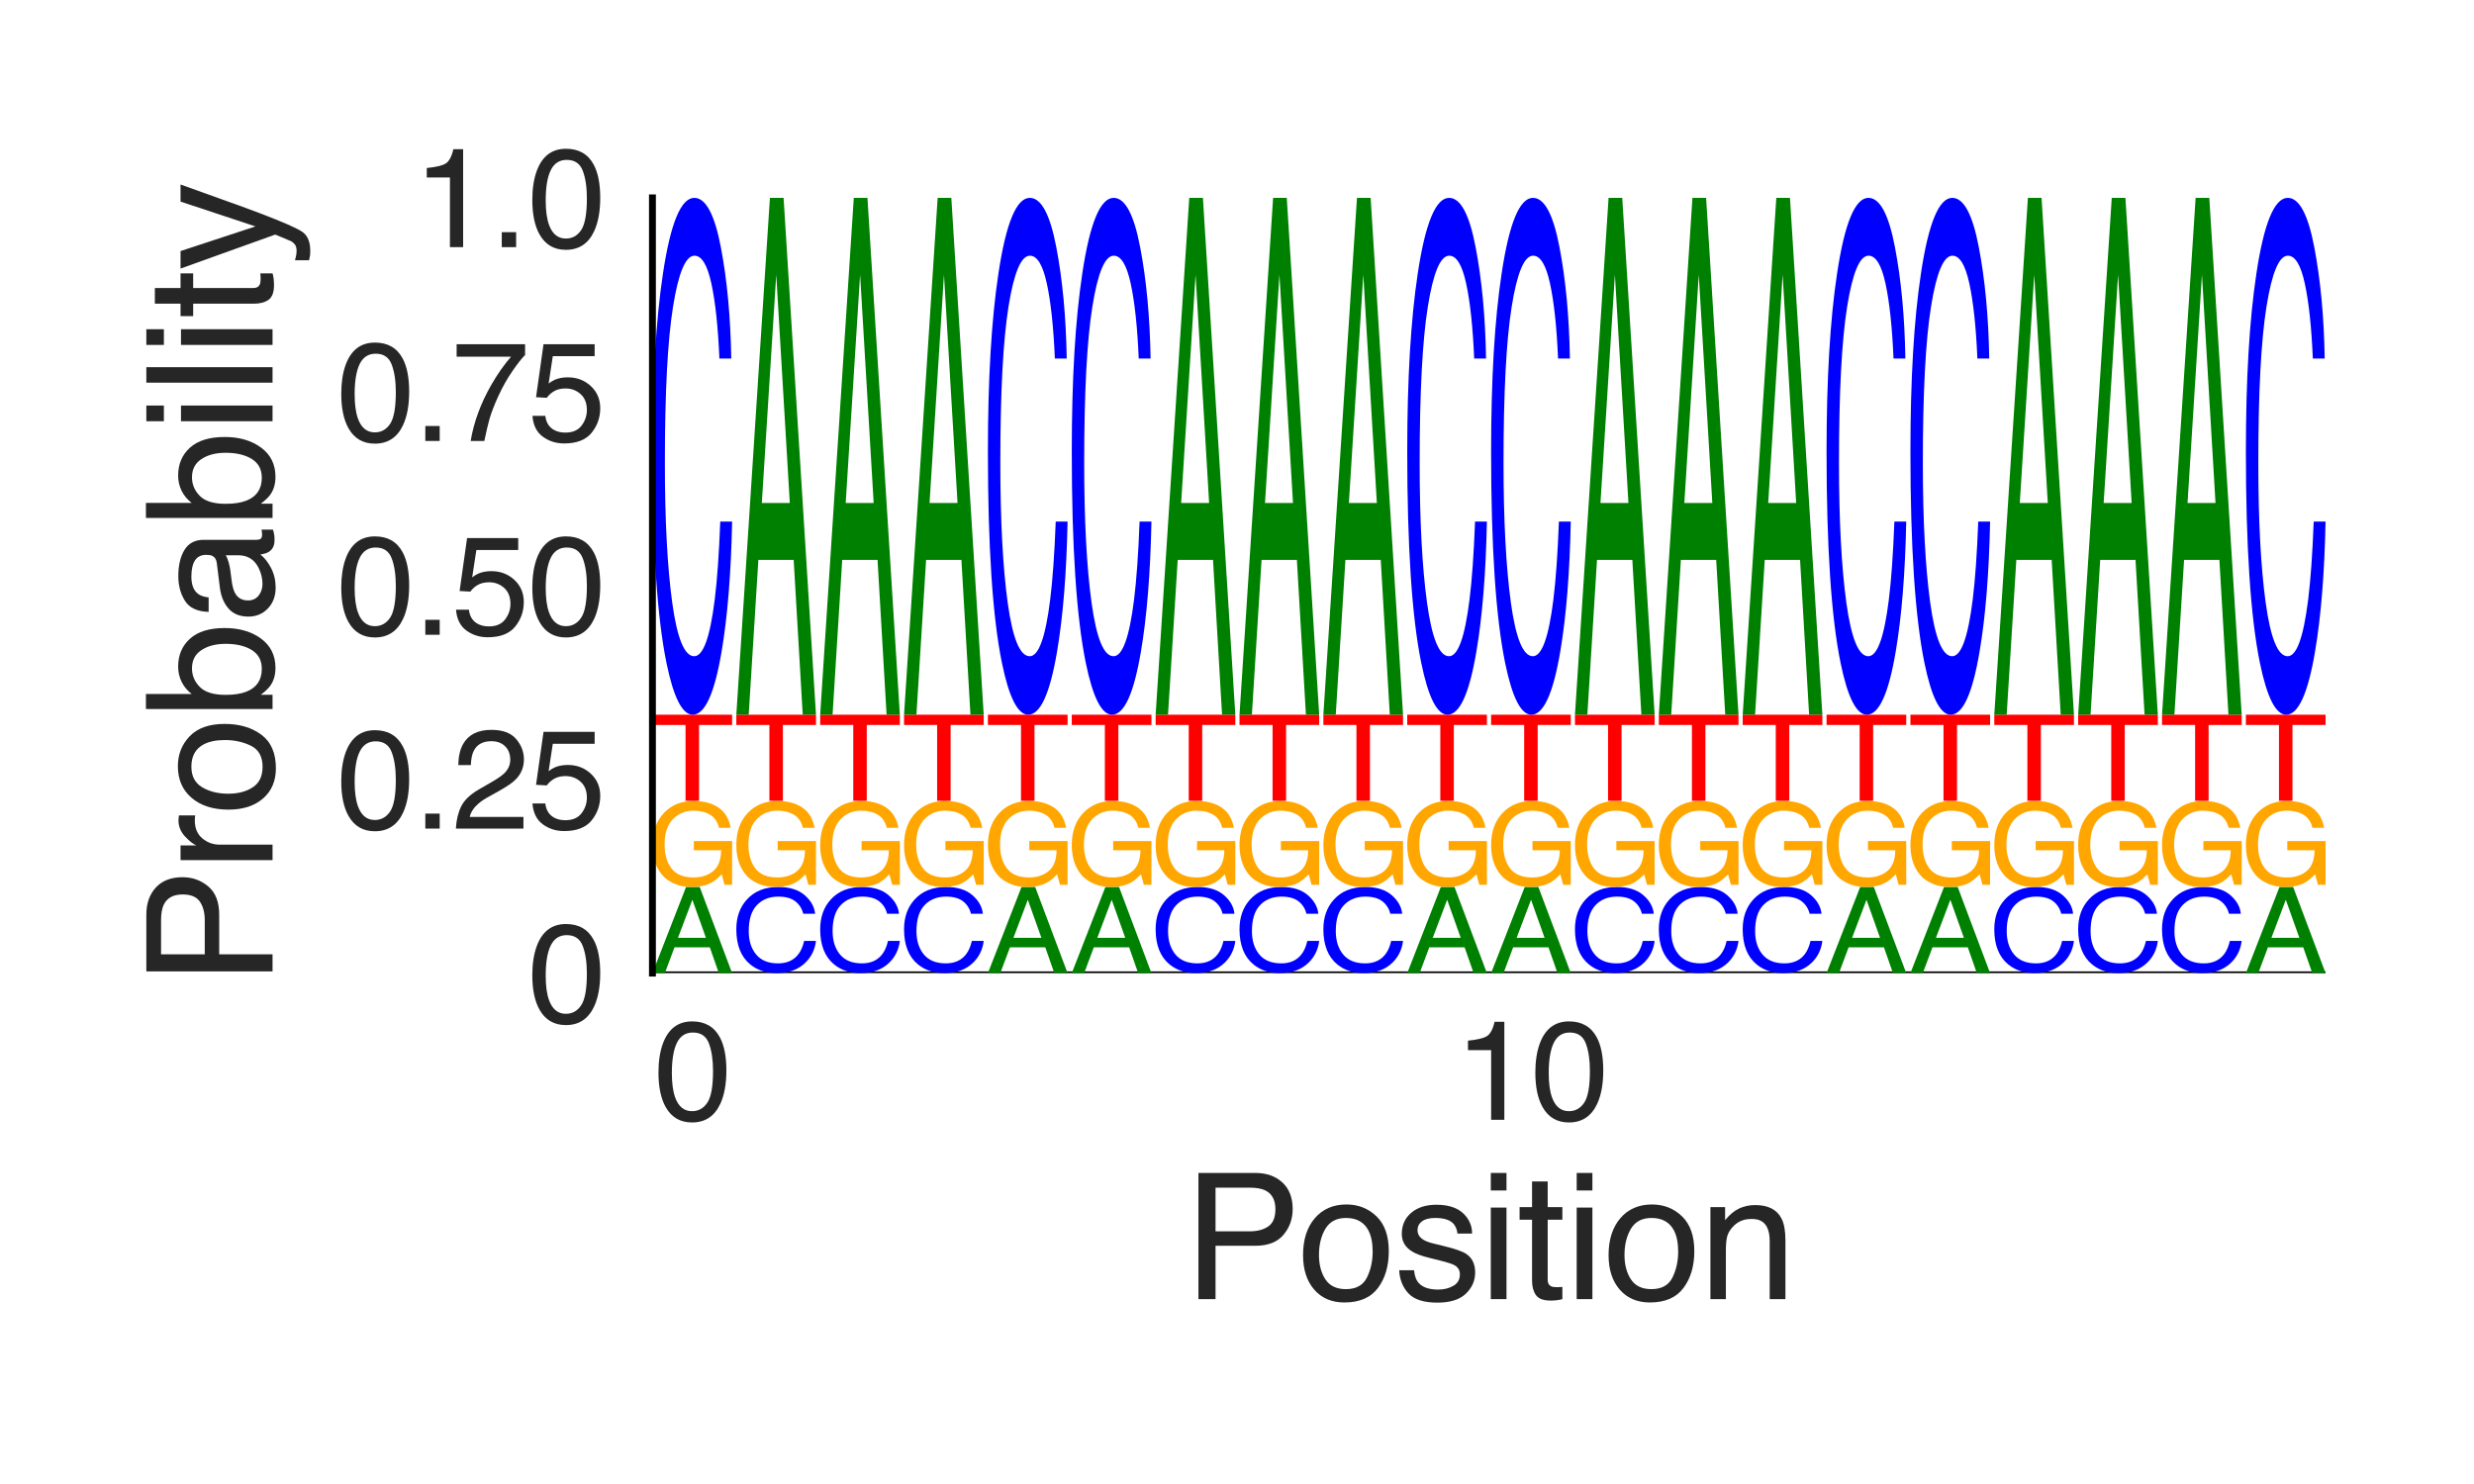 <?xml version="1.0" encoding="utf-8" standalone="no"?>
<!DOCTYPE svg PUBLIC "-//W3C//DTD SVG 1.1//EN"
  "http://www.w3.org/Graphics/SVG/1.1/DTD/svg11.dtd">
<svg height="216pt" version="1.1" viewBox="0 0 360 216" width="360pt" xmlns="http://www.w3.org/2000/svg" xmlns:xlink="http://www.w3.org/1999/xlink">
 <defs>
  <style type="text/css">*{stroke-linecap:butt;stroke-linejoin:round;}</style>
 </defs>
 <g id="figure_1">
  <g id="patch_1">
   <path d="M 0 216 
L 360 216 
L 360 0 
L 0 0 
z
" style="fill:#ffffff;"/>
  </g>
  <g id="axes_1">
   <g id="patch_2">
    <path d="M 94.94 141.64 
L 338.4 141.64 
L 338.4 28.8 
L 94.94 28.8 
z
" style="fill:#ffffff;"/>
   </g>
   <g id="line2d_1">
    <path clip-path="url(#pb20bad6257)" d="M 94.94 141.64 
L 338.4 141.64 
" style="fill:none;stroke:#000000;stroke-linecap:round;stroke-width:0.5;"/>
   </g>
   <g id="patch_3">
    <path clip-path="url(#pb20bad6257)" d="M 102.722 136.503 
L 100.749 130.965 
L 98.653 136.503 
L 102.722 136.503 
z
M 99.83 129.102 
L 101.819 129.102 
L 106.533 141.64 
L 104.603 141.64 
L 103.288 137.885 
L 98.149 137.885 
L 96.743 141.64 
L 94.94 141.64 
L 99.83 129.102 
z
M 100.741 129.102 
L 100.741 129.102 
z
" style="fill:#008000;"/>
   </g>
   <g id="patch_4">
    <path clip-path="url(#pb20bad6257)" d="M 100.919 116.583 
Q 102.708 116.583 104.012 117.23 
Q 105.903 118.161 106.326 120.493 
L 104.626 120.493 
Q 104.314 119.19 103.338 118.594 
Q 102.362 117.998 100.875 117.998 
Q 99.114 117.998 97.909 119.239 
Q 96.704 120.478 96.704 122.932 
Q 96.704 125.052 97.696 126.384 
Q 98.691 127.716 100.936 127.716 
Q 102.655 127.716 103.783 126.783 
Q 104.911 125.847 104.936 123.756 
L 100.963 123.756 
L 100.963 122.421 
L 106.533 122.421 
L 106.533 128.786 
L 105.428 128.786 
L 105.013 127.254 
Q 104.142 128.154 103.468 128.504 
Q 102.334 129.102 100.59 129.102 
Q 98.337 129.102 96.712 127.734 
Q 94.94 126.016 94.94 123.02 
Q 94.94 120.032 96.668 118.267 
Q 98.31 116.583 100.919 116.583 
z
M 100.634 116.564 
L 100.634 116.564 
z
" style="fill:#ffa600;"/>
   </g>
   <g id="patch_5">
    <path clip-path="url(#pb20bad6257)" d="M 106.533 104.027 
L 106.533 105.52 
L 101.719 105.52 
L 101.719 116.564 
L 99.755 116.564 
L 99.755 105.52 
L 94.94 105.52 
L 94.94 104.027 
L 106.533 104.027 
z
" style="fill:#ff0000;"/>
   </g>
   <g id="patch_6">
    <path clip-path="url(#pb20bad6257)" d="M 101.036 28.8 
Q 103.518 28.8 104.888 35.957 
Q 106.257 43.099 106.408 52.185 
L 104.683 52.185 
Q 104.389 45.292 103.513 41.263 
Q 102.636 37.217 101.053 37.217 
Q 99.122 37.217 97.935 44.639 
Q 96.748 52.045 96.748 67.355 
Q 96.748 79.911 97.818 87.721 
Q 98.892 95.516 101.019 95.516 
Q 102.974 95.516 103.999 87.301 
Q 104.54 82.976 104.808 75.912 
L 106.533 75.912 
Q 106.303 87.192 105.004 94.831 
Q 103.447 104.027 100.805 104.027 
Q 98.527 104.027 96.979 96.481 
Q 94.94 86.523 94.94 65.705 
Q 94.94 49.913 96.472 39.8 
Q 98.126 28.8 101.036 28.8 
z
M 100.68 28.8 
L 100.68 28.8 
z
" style="fill:#0000ff;"/>
   </g>
   <g id="patch_7">
    <path clip-path="url(#pb20bad6257)" d="M 113.239 129.102 
Q 115.722 129.102 117.091 130.295 
Q 118.461 131.485 118.612 133 
L 116.886 133 
Q 116.593 131.851 115.716 131.179 
Q 114.839 130.505 113.256 130.505 
Q 111.326 130.505 110.139 131.742 
Q 108.951 132.976 108.951 135.528 
Q 108.951 137.621 110.022 138.922 
Q 111.095 140.222 113.222 140.222 
Q 115.178 140.222 116.203 138.852 
Q 116.744 138.131 117.012 136.954 
L 118.737 136.954 
Q 118.506 138.834 117.208 140.107 
Q 115.651 141.64 113.009 141.64 
Q 110.731 141.64 109.182 140.382 
Q 107.144 138.723 107.144 135.253 
Q 107.144 132.621 108.675 130.936 
Q 110.329 129.102 113.239 129.102 
z
M 112.883 129.102 
L 112.883 129.102 
z
" style="fill:#0000ff;"/>
   </g>
   <g id="patch_8">
    <path clip-path="url(#pb20bad6257)" d="M 113.123 116.583 
Q 114.911 116.583 116.216 117.23 
Q 118.107 118.161 118.53 120.493 
L 116.829 120.493 
Q 116.517 119.19 115.541 118.594 
Q 114.566 117.998 113.078 117.998 
Q 111.318 117.998 110.112 119.239 
Q 108.907 120.478 108.907 122.932 
Q 108.907 125.052 109.899 126.384 
Q 110.895 127.716 113.139 127.716 
Q 114.859 127.716 115.986 126.783 
Q 117.114 125.847 117.139 123.756 
L 113.167 123.756 
L 113.167 122.421 
L 118.737 122.421 
L 118.737 128.786 
L 117.631 128.786 
L 117.216 127.254 
Q 116.346 128.154 115.671 128.504 
Q 114.538 129.102 112.794 129.102 
Q 110.541 129.102 108.915 127.734 
Q 107.144 126.016 107.144 123.02 
Q 107.144 120.032 108.871 118.267 
Q 110.513 116.583 113.123 116.583 
z
M 112.838 116.564 
L 112.838 116.564 
z
" style="fill:#ffa600;"/>
   </g>
   <g id="patch_9">
    <path clip-path="url(#pb20bad6257)" d="M 118.737 104.027 
L 118.737 105.52 
L 113.922 105.52 
L 113.922 116.564 
L 111.958 116.564 
L 111.958 105.52 
L 107.144 105.52 
L 107.144 104.027 
L 118.737 104.027 
z
" style="fill:#ff0000;"/>
   </g>
   <g id="patch_10">
    <path clip-path="url(#pb20bad6257)" d="M 114.925 73.205 
L 112.953 39.975 
L 110.856 73.205 
L 114.925 73.205 
z
M 112.033 28.8 
L 114.023 28.8 
L 118.737 104.027 
L 116.807 104.027 
L 115.491 81.496 
L 110.352 81.496 
L 108.946 104.027 
L 107.144 104.027 
L 112.033 28.8 
z
M 112.944 28.8 
L 112.944 28.8 
z
" style="fill:#008000;"/>
   </g>
   <g id="patch_11">
    <path clip-path="url(#pb20bad6257)" d="M 125.443 129.102 
Q 127.925 129.102 129.295 130.295 
Q 130.664 131.485 130.815 133 
L 129.09 133 
Q 128.796 131.851 127.92 131.179 
Q 127.043 130.505 125.46 130.505 
Q 123.529 130.505 122.342 131.742 
Q 121.155 132.976 121.155 135.528 
Q 121.155 137.621 122.225 138.922 
Q 123.299 140.222 125.426 140.222 
Q 127.381 140.222 128.406 138.852 
Q 128.947 138.131 129.215 136.954 
L 130.94 136.954 
Q 130.71 138.834 129.411 140.107 
Q 127.854 141.64 125.212 141.64 
Q 122.934 141.64 121.386 140.382 
Q 119.347 138.723 119.347 135.253 
Q 119.347 132.621 120.879 130.936 
Q 122.533 129.102 125.443 129.102 
z
M 125.087 129.102 
L 125.087 129.102 
z
" style="fill:#0000ff;"/>
   </g>
   <g id="patch_12">
    <path clip-path="url(#pb20bad6257)" d="M 125.326 116.583 
Q 127.115 116.583 128.419 117.23 
Q 130.31 118.161 130.733 120.493 
L 129.033 120.493 
Q 128.721 119.19 127.745 118.594 
Q 126.769 117.998 125.282 117.998 
Q 123.521 117.998 122.316 119.239 
Q 121.111 120.478 121.111 122.932 
Q 121.111 125.052 122.103 126.384 
Q 123.098 127.716 125.343 127.716 
Q 127.062 127.716 128.19 126.783 
Q 129.318 125.847 129.343 123.756 
L 125.37 123.756 
L 125.37 122.421 
L 130.94 122.421 
L 130.94 128.786 
L 129.835 128.786 
L 129.42 127.254 
Q 128.549 128.154 127.875 128.504 
Q 126.741 129.102 124.997 129.102 
Q 122.744 129.102 121.119 127.734 
Q 119.347 126.016 119.347 123.02 
Q 119.347 120.032 121.075 118.267 
Q 122.717 116.583 125.326 116.583 
z
M 125.041 116.564 
L 125.041 116.564 
z
" style="fill:#ffa600;"/>
   </g>
   <g id="patch_13">
    <path clip-path="url(#pb20bad6257)" d="M 130.94 104.027 
L 130.94 105.52 
L 126.126 105.52 
L 126.126 116.564 
L 124.162 116.564 
L 124.162 105.52 
L 119.347 105.52 
L 119.347 104.027 
L 130.94 104.027 
z
" style="fill:#ff0000;"/>
   </g>
   <g id="patch_14">
    <path clip-path="url(#pb20bad6257)" d="M 127.129 73.205 
L 125.156 39.975 
L 123.06 73.205 
L 127.129 73.205 
z
M 124.237 28.8 
L 126.226 28.8 
L 130.94 104.027 
L 129.01 104.027 
L 127.695 81.496 
L 122.556 81.496 
L 121.15 104.027 
L 119.347 104.027 
L 124.237 28.8 
z
M 125.148 28.8 
L 125.148 28.8 
z
" style="fill:#008000;"/>
   </g>
   <g id="patch_15">
    <path clip-path="url(#pb20bad6257)" d="M 137.646 129.102 
Q 140.129 129.102 141.498 130.295 
Q 142.868 131.485 143.019 133 
L 141.293 133 
Q 141 131.851 140.123 131.179 
Q 139.246 130.505 137.663 130.505 
Q 135.733 130.505 134.546 131.742 
Q 133.358 132.976 133.358 135.528 
Q 133.358 137.621 134.429 138.922 
Q 135.502 140.222 137.629 140.222 
Q 139.585 140.222 140.61 138.852 
Q 141.151 138.131 141.419 136.954 
L 143.144 136.954 
Q 142.913 138.834 141.615 140.107 
Q 140.058 141.64 137.416 141.64 
Q 135.138 141.64 133.589 140.382 
Q 131.551 138.723 131.551 135.253 
Q 131.551 132.621 133.082 130.936 
Q 134.736 129.102 137.646 129.102 
z
M 137.29 129.102 
L 137.29 129.102 
z
" style="fill:#0000ff;"/>
   </g>
   <g id="patch_16">
    <path clip-path="url(#pb20bad6257)" d="M 137.53 116.583 
Q 139.318 116.583 140.623 117.23 
Q 142.514 118.161 142.937 120.493 
L 141.237 120.493 
Q 140.924 119.19 139.948 118.594 
Q 138.973 117.998 137.485 117.998 
Q 135.725 117.998 134.519 119.239 
Q 133.314 120.478 133.314 122.932 
Q 133.314 125.052 134.306 126.384 
Q 135.302 127.716 137.546 127.716 
Q 139.266 127.716 140.393 126.783 
Q 141.521 125.847 141.546 123.756 
L 137.574 123.756 
L 137.574 122.421 
L 143.144 122.421 
L 143.144 128.786 
L 142.038 128.786 
L 141.624 127.254 
Q 140.753 128.154 140.078 128.504 
Q 138.945 129.102 137.201 129.102 
Q 134.948 129.102 133.322 127.734 
Q 131.551 126.016 131.551 123.02 
Q 131.551 120.032 133.278 118.267 
Q 134.92 116.583 137.53 116.583 
z
M 137.245 116.564 
L 137.245 116.564 
z
" style="fill:#ffa600;"/>
   </g>
   <g id="patch_17">
    <path clip-path="url(#pb20bad6257)" d="M 143.144 104.027 
L 143.144 105.52 
L 138.329 105.52 
L 138.329 116.564 
L 136.365 116.564 
L 136.365 105.52 
L 131.551 105.52 
L 131.551 104.027 
L 143.144 104.027 
z
" style="fill:#ff0000;"/>
   </g>
   <g id="patch_18">
    <path clip-path="url(#pb20bad6257)" d="M 139.332 73.205 
L 137.36 39.975 
L 135.263 73.205 
L 139.332 73.205 
z
M 136.44 28.8 
L 138.43 28.8 
L 143.144 104.027 
L 141.214 104.027 
L 139.898 81.496 
L 134.759 81.496 
L 133.353 104.027 
L 131.551 104.027 
L 136.44 28.8 
z
M 137.351 28.8 
L 137.351 28.8 
z
" style="fill:#008000;"/>
   </g>
   <g id="patch_19">
    <path clip-path="url(#pb20bad6257)" d="M 151.536 136.503 
L 149.563 130.965 
L 147.467 136.503 
L 151.536 136.503 
z
M 148.644 129.102 
L 150.633 129.102 
L 155.347 141.64 
L 153.418 141.64 
L 152.102 137.885 
L 146.963 137.885 
L 145.557 141.64 
L 143.754 141.64 
L 148.644 129.102 
z
M 149.555 129.102 
L 149.555 129.102 
z
" style="fill:#008000;"/>
   </g>
   <g id="patch_20">
    <path clip-path="url(#pb20bad6257)" d="M 149.733 116.583 
Q 151.522 116.583 152.826 117.23 
Q 154.717 118.161 155.14 120.493 
L 153.44 120.493 
Q 153.128 119.19 152.152 118.594 
Q 151.176 117.998 149.689 117.998 
Q 147.928 117.998 146.723 119.239 
Q 145.518 120.478 145.518 122.932 
Q 145.518 125.052 146.51 126.384 
Q 147.505 127.716 149.75 127.716 
Q 151.469 127.716 152.597 126.783 
Q 153.725 125.847 153.75 123.756 
L 149.777 123.756 
L 149.777 122.421 
L 155.347 122.421 
L 155.347 128.786 
L 154.242 128.786 
L 153.827 127.254 
Q 152.956 128.154 152.282 128.504 
Q 151.148 129.102 149.404 129.102 
Q 147.151 129.102 145.526 127.734 
Q 143.754 126.016 143.754 123.02 
Q 143.754 120.032 145.482 118.267 
Q 147.124 116.583 149.733 116.583 
z
M 149.448 116.564 
L 149.448 116.564 
z
" style="fill:#ffa600;"/>
   </g>
   <g id="patch_21">
    <path clip-path="url(#pb20bad6257)" d="M 155.347 104.027 
L 155.347 105.52 
L 150.533 105.52 
L 150.533 116.564 
L 148.569 116.564 
L 148.569 105.52 
L 143.754 105.52 
L 143.754 104.027 
L 155.347 104.027 
z
" style="fill:#ff0000;"/>
   </g>
   <g id="patch_22">
    <path clip-path="url(#pb20bad6257)" d="M 149.85 28.8 
Q 152.332 28.8 153.702 35.957 
Q 155.071 43.099 155.222 52.185 
L 153.497 52.185 
Q 153.204 45.292 152.327 41.263 
Q 151.45 37.217 149.867 37.217 
Q 147.936 37.217 146.749 44.639 
Q 145.562 52.045 145.562 67.355 
Q 145.562 79.911 146.632 87.721 
Q 147.706 95.516 149.833 95.516 
Q 151.789 95.516 152.813 87.301 
Q 153.354 82.976 153.622 75.912 
L 155.347 75.912 
Q 155.117 87.192 153.818 94.831 
Q 152.261 104.027 149.619 104.027 
Q 147.341 104.027 145.793 96.481 
Q 143.754 86.523 143.754 65.705 
Q 143.754 49.913 145.286 39.8 
Q 146.94 28.8 149.85 28.8 
z
M 149.494 28.8 
L 149.494 28.8 
z
" style="fill:#0000ff;"/>
   </g>
   <g id="patch_23">
    <path clip-path="url(#pb20bad6257)" d="M 163.739 136.503 
L 161.767 130.965 
L 159.67 136.503 
L 163.739 136.503 
z
M 160.847 129.102 
L 162.837 129.102 
L 167.551 141.64 
L 165.621 141.64 
L 164.305 137.885 
L 159.166 137.885 
L 157.76 141.64 
L 155.958 141.64 
L 160.847 129.102 
z
M 161.758 129.102 
L 161.758 129.102 
z
" style="fill:#008000;"/>
   </g>
   <g id="patch_24">
    <path clip-path="url(#pb20bad6257)" d="M 161.937 116.583 
Q 163.725 116.583 165.03 117.23 
Q 166.921 118.161 167.344 120.493 
L 165.644 120.493 
Q 165.331 119.19 164.355 118.594 
Q 163.38 117.998 161.892 117.998 
Q 160.132 117.998 158.926 119.239 
Q 157.721 120.478 157.721 122.932 
Q 157.721 125.052 158.714 126.384 
Q 159.709 127.716 161.953 127.716 
Q 163.673 127.716 164.8 126.783 
Q 165.928 125.847 165.953 123.756 
L 161.981 123.756 
L 161.981 122.421 
L 167.551 122.421 
L 167.551 128.786 
L 166.445 128.786 
L 166.031 127.254 
Q 165.16 128.154 164.485 128.504 
Q 163.352 129.102 161.608 129.102 
Q 159.355 129.102 157.729 127.734 
Q 155.958 126.016 155.958 123.02 
Q 155.958 120.032 157.685 118.267 
Q 159.327 116.583 161.937 116.583 
z
M 161.652 116.564 
L 161.652 116.564 
z
" style="fill:#ffa600;"/>
   </g>
   <g id="patch_25">
    <path clip-path="url(#pb20bad6257)" d="M 167.551 104.027 
L 167.551 105.52 
L 162.736 105.52 
L 162.736 116.564 
L 160.772 116.564 
L 160.772 105.52 
L 155.958 105.52 
L 155.958 104.027 
L 167.551 104.027 
z
" style="fill:#ff0000;"/>
   </g>
   <g id="patch_26">
    <path clip-path="url(#pb20bad6257)" d="M 162.053 28.8 
Q 164.536 28.8 165.905 35.957 
Q 167.275 43.099 167.426 52.185 
L 165.7 52.185 
Q 165.407 45.292 164.53 41.263 
Q 163.653 37.217 162.07 37.217 
Q 160.14 37.217 158.953 44.639 
Q 157.765 52.045 157.765 67.355 
Q 157.765 79.911 158.836 87.721 
Q 159.909 95.516 162.036 95.516 
Q 163.992 95.516 165.017 87.301 
Q 165.558 82.976 165.826 75.912 
L 167.551 75.912 
Q 167.32 87.192 166.022 94.831 
Q 164.465 104.027 161.823 104.027 
Q 159.545 104.027 157.996 96.481 
Q 155.958 86.523 155.958 65.705 
Q 155.958 49.913 157.489 39.8 
Q 159.143 28.8 162.053 28.8 
z
M 161.697 28.8 
L 161.697 28.8 
z
" style="fill:#0000ff;"/>
   </g>
   <g id="patch_27">
    <path clip-path="url(#pb20bad6257)" d="M 174.257 129.102 
Q 176.739 129.102 178.109 130.295 
Q 179.478 131.485 179.629 133 
L 177.904 133 
Q 177.611 131.851 176.734 131.179 
Q 175.857 130.505 174.274 130.505 
Q 172.343 130.505 171.156 131.742 
Q 169.969 132.976 169.969 135.528 
Q 169.969 137.621 171.039 138.922 
Q 172.113 140.222 174.24 140.222 
Q 176.196 140.222 177.22 138.852 
Q 177.761 138.131 178.029 136.954 
L 179.754 136.954 
Q 179.524 138.834 178.226 140.107 
Q 176.668 141.64 174.026 141.64 
Q 171.748 141.64 170.2 140.382 
Q 168.161 138.723 168.161 135.253 
Q 168.161 132.621 169.693 130.936 
Q 171.347 129.102 174.257 129.102 
z
M 173.901 129.102 
L 173.901 129.102 
z
" style="fill:#0000ff;"/>
   </g>
   <g id="patch_28">
    <path clip-path="url(#pb20bad6257)" d="M 174.14 116.583 
Q 175.929 116.583 177.233 117.23 
Q 179.124 118.161 179.547 120.493 
L 177.847 120.493 
Q 177.535 119.19 176.559 118.594 
Q 175.583 117.998 174.096 117.998 
Q 172.335 117.998 171.13 119.239 
Q 169.925 120.478 169.925 122.932 
Q 169.925 125.052 170.917 126.384 
Q 171.912 127.716 174.157 127.716 
Q 175.876 127.716 177.004 126.783 
Q 178.132 125.847 178.157 123.756 
L 174.184 123.756 
L 174.184 122.421 
L 179.754 122.421 
L 179.754 128.786 
L 178.649 128.786 
L 178.234 127.254 
Q 177.363 128.154 176.689 128.504 
Q 175.555 129.102 173.811 129.102 
Q 171.558 129.102 169.933 127.734 
Q 168.161 126.016 168.161 123.02 
Q 168.161 120.032 169.889 118.267 
Q 171.531 116.583 174.14 116.583 
z
M 173.855 116.564 
L 173.855 116.564 
z
" style="fill:#ffa600;"/>
   </g>
   <g id="patch_29">
    <path clip-path="url(#pb20bad6257)" d="M 179.754 104.027 
L 179.754 105.52 
L 174.94 105.52 
L 174.94 116.564 
L 172.976 116.564 
L 172.976 105.52 
L 168.161 105.52 
L 168.161 104.027 
L 179.754 104.027 
z
" style="fill:#ff0000;"/>
   </g>
   <g id="patch_30">
    <path clip-path="url(#pb20bad6257)" d="M 175.943 73.205 
L 173.97 39.975 
L 171.874 73.205 
L 175.943 73.205 
z
M 173.051 28.8 
L 175.04 28.8 
L 179.754 104.027 
L 177.825 104.027 
L 176.509 81.496 
L 171.37 81.496 
L 169.964 104.027 
L 168.161 104.027 
L 173.051 28.8 
z
M 173.962 28.8 
L 173.962 28.8 
z
" style="fill:#008000;"/>
   </g>
   <g id="patch_31">
    <path clip-path="url(#pb20bad6257)" d="M 186.46 129.102 
Q 188.943 129.102 190.312 130.295 
Q 191.682 131.485 191.833 133 
L 190.107 133 
Q 189.814 131.851 188.937 131.179 
Q 188.06 130.505 186.477 130.505 
Q 184.547 130.505 183.36 131.742 
Q 182.172 132.976 182.172 135.528 
Q 182.172 137.621 183.243 138.922 
Q 184.316 140.222 186.443 140.222 
Q 188.399 140.222 189.424 138.852 
Q 189.965 138.131 190.233 136.954 
L 191.958 136.954 
Q 191.727 138.834 190.429 140.107 
Q 188.872 141.64 186.23 141.64 
Q 183.952 141.64 182.403 140.382 
Q 180.365 138.723 180.365 135.253 
Q 180.365 132.621 181.896 130.936 
Q 183.55 129.102 186.46 129.102 
z
M 186.104 129.102 
L 186.104 129.102 
z
" style="fill:#0000ff;"/>
   </g>
   <g id="patch_32">
    <path clip-path="url(#pb20bad6257)" d="M 186.344 116.583 
Q 188.132 116.583 189.437 117.23 
Q 191.328 118.161 191.751 120.493 
L 190.051 120.493 
Q 189.738 119.19 188.762 118.594 
Q 187.787 117.998 186.299 117.998 
Q 184.539 117.998 183.333 119.239 
Q 182.128 120.478 182.128 122.932 
Q 182.128 125.052 183.121 126.384 
Q 184.116 127.716 186.36 127.716 
Q 188.08 127.716 189.207 126.783 
Q 190.335 125.847 190.36 123.756 
L 186.388 123.756 
L 186.388 122.421 
L 191.958 122.421 
L 191.958 128.786 
L 190.852 128.786 
L 190.438 127.254 
Q 189.567 128.154 188.892 128.504 
Q 187.759 129.102 186.015 129.102 
Q 183.762 129.102 182.136 127.734 
Q 180.365 126.016 180.365 123.02 
Q 180.365 120.032 182.092 118.267 
Q 183.734 116.583 186.344 116.583 
z
M 186.059 116.564 
L 186.059 116.564 
z
" style="fill:#ffa600;"/>
   </g>
   <g id="patch_33">
    <path clip-path="url(#pb20bad6257)" d="M 191.958 104.027 
L 191.958 105.52 
L 187.143 105.52 
L 187.143 116.564 
L 185.179 116.564 
L 185.179 105.52 
L 180.365 105.52 
L 180.365 104.027 
L 191.958 104.027 
z
" style="fill:#ff0000;"/>
   </g>
   <g id="patch_34">
    <path clip-path="url(#pb20bad6257)" d="M 188.146 73.205 
L 186.174 39.975 
L 184.077 73.205 
L 188.146 73.205 
z
M 185.254 28.8 
L 187.244 28.8 
L 191.958 104.027 
L 190.028 104.027 
L 188.712 81.496 
L 183.573 81.496 
L 182.167 104.027 
L 180.365 104.027 
L 185.254 28.8 
z
M 186.165 28.8 
L 186.165 28.8 
z
" style="fill:#008000;"/>
   </g>
   <g id="patch_35">
    <path clip-path="url(#pb20bad6257)" d="M 198.664 129.102 
Q 201.146 129.102 202.516 130.295 
Q 203.885 131.485 204.036 133 
L 202.311 133 
Q 202.018 131.851 201.141 131.179 
Q 200.264 130.505 198.681 130.505 
Q 196.75 130.505 195.563 131.742 
Q 194.376 132.976 194.376 135.528 
Q 194.376 137.621 195.446 138.922 
Q 196.52 140.222 198.647 140.222 
Q 200.603 140.222 201.627 138.852 
Q 202.168 138.131 202.436 136.954 
L 204.161 136.954 
Q 203.931 138.834 202.633 140.107 
Q 201.075 141.64 198.433 141.64 
Q 196.155 141.64 194.607 140.382 
Q 192.568 138.723 192.568 135.253 
Q 192.568 132.621 194.1 130.936 
Q 195.754 129.102 198.664 129.102 
z
M 198.308 129.102 
L 198.308 129.102 
z
" style="fill:#0000ff;"/>
   </g>
   <g id="patch_36">
    <path clip-path="url(#pb20bad6257)" d="M 198.547 116.583 
Q 200.336 116.583 201.64 117.23 
Q 203.531 118.161 203.954 120.493 
L 202.254 120.493 
Q 201.942 119.19 200.966 118.594 
Q 199.99 117.998 198.503 117.998 
Q 196.742 117.998 195.537 119.239 
Q 194.332 120.478 194.332 122.932 
Q 194.332 125.052 195.324 126.384 
Q 196.319 127.716 198.564 127.716 
Q 200.283 127.716 201.411 126.783 
Q 202.539 125.847 202.564 123.756 
L 198.591 123.756 
L 198.591 122.421 
L 204.161 122.421 
L 204.161 128.786 
L 203.056 128.786 
L 202.641 127.254 
Q 201.77 128.154 201.096 128.504 
Q 199.962 129.102 198.218 129.102 
Q 195.965 129.102 194.34 127.734 
Q 192.568 126.016 192.568 123.02 
Q 192.568 120.032 194.296 118.267 
Q 195.938 116.583 198.547 116.583 
z
M 198.262 116.564 
L 198.262 116.564 
z
" style="fill:#ffa600;"/>
   </g>
   <g id="patch_37">
    <path clip-path="url(#pb20bad6257)" d="M 204.161 104.027 
L 204.161 105.52 
L 199.347 105.52 
L 199.347 116.564 
L 197.383 116.564 
L 197.383 105.52 
L 192.568 105.52 
L 192.568 104.027 
L 204.161 104.027 
z
" style="fill:#ff0000;"/>
   </g>
   <g id="patch_38">
    <path clip-path="url(#pb20bad6257)" d="M 200.35 73.205 
L 198.377 39.975 
L 196.281 73.205 
L 200.35 73.205 
z
M 197.458 28.8 
L 199.447 28.8 
L 204.161 104.027 
L 202.232 104.027 
L 200.916 81.496 
L 195.777 81.496 
L 194.371 104.027 
L 192.568 104.027 
L 197.458 28.8 
z
M 198.369 28.8 
L 198.369 28.8 
z
" style="fill:#008000;"/>
   </g>
   <g id="patch_39">
    <path clip-path="url(#pb20bad6257)" d="M 212.553 136.503 
L 210.581 130.965 
L 208.484 136.503 
L 212.553 136.503 
z
M 209.661 129.102 
L 211.651 129.102 
L 216.365 141.64 
L 214.435 141.64 
L 213.119 137.885 
L 207.98 137.885 
L 206.574 141.64 
L 204.772 141.64 
L 209.661 129.102 
z
M 210.572 129.102 
L 210.572 129.102 
z
" style="fill:#008000;"/>
   </g>
   <g id="patch_40">
    <path clip-path="url(#pb20bad6257)" d="M 210.751 116.583 
Q 212.539 116.583 213.844 117.23 
Q 215.735 118.161 216.158 120.493 
L 214.458 120.493 
Q 214.145 119.19 213.169 118.594 
Q 212.194 117.998 210.706 117.998 
Q 208.946 117.998 207.74 119.239 
Q 206.535 120.478 206.535 122.932 
Q 206.535 125.052 207.528 126.384 
Q 208.523 127.716 210.767 127.716 
Q 212.487 127.716 213.614 126.783 
Q 214.742 125.847 214.767 123.756 
L 210.795 123.756 
L 210.795 122.421 
L 216.365 122.421 
L 216.365 128.786 
L 215.259 128.786 
L 214.845 127.254 
Q 213.974 128.154 213.299 128.504 
Q 212.166 129.102 210.422 129.102 
Q 208.169 129.102 206.543 127.734 
Q 204.772 126.016 204.772 123.02 
Q 204.772 120.032 206.499 118.267 
Q 208.141 116.583 210.751 116.583 
z
M 210.466 116.564 
L 210.466 116.564 
z
" style="fill:#ffa600;"/>
   </g>
   <g id="patch_41">
    <path clip-path="url(#pb20bad6257)" d="M 216.365 104.027 
L 216.365 105.52 
L 211.55 105.52 
L 211.55 116.564 
L 209.586 116.564 
L 209.586 105.52 
L 204.772 105.52 
L 204.772 104.027 
L 216.365 104.027 
z
" style="fill:#ff0000;"/>
   </g>
   <g id="patch_42">
    <path clip-path="url(#pb20bad6257)" d="M 210.867 28.8 
Q 213.35 28.8 214.719 35.957 
Q 216.089 43.099 216.24 52.185 
L 214.514 52.185 
Q 214.221 45.292 213.344 41.263 
Q 212.467 37.217 210.884 37.217 
Q 208.954 37.217 207.767 44.639 
Q 206.579 52.045 206.579 67.355 
Q 206.579 79.911 207.65 87.721 
Q 208.723 95.516 210.85 95.516 
Q 212.806 95.516 213.831 87.301 
Q 214.372 82.976 214.64 75.912 
L 216.365 75.912 
Q 216.134 87.192 214.836 94.831 
Q 213.279 104.027 210.637 104.027 
Q 208.359 104.027 206.81 96.481 
Q 204.772 86.523 204.772 65.705 
Q 204.772 49.913 206.303 39.8 
Q 207.957 28.8 210.867 28.8 
z
M 210.511 28.8 
L 210.511 28.8 
z
" style="fill:#0000ff;"/>
   </g>
   <g id="patch_43">
    <path clip-path="url(#pb20bad6257)" d="M 224.757 136.503 
L 222.784 130.965 
L 220.688 136.503 
L 224.757 136.503 
z
M 221.865 129.102 
L 223.854 129.102 
L 228.568 141.64 
L 226.639 141.64 
L 225.323 137.885 
L 220.184 137.885 
L 218.778 141.64 
L 216.975 141.64 
L 221.865 129.102 
z
M 222.776 129.102 
L 222.776 129.102 
z
" style="fill:#008000;"/>
   </g>
   <g id="patch_44">
    <path clip-path="url(#pb20bad6257)" d="M 222.954 116.583 
Q 224.743 116.583 226.047 117.23 
Q 227.938 118.161 228.361 120.493 
L 226.661 120.493 
Q 226.349 119.19 225.373 118.594 
Q 224.397 117.998 222.91 117.998 
Q 221.149 117.998 219.944 119.239 
Q 218.739 120.478 218.739 122.932 
Q 218.739 125.052 219.731 126.384 
Q 220.726 127.716 222.971 127.716 
Q 224.69 127.716 225.818 126.783 
Q 226.946 125.847 226.971 123.756 
L 222.998 123.756 
L 222.998 122.421 
L 228.568 122.421 
L 228.568 128.786 
L 227.463 128.786 
L 227.048 127.254 
Q 226.177 128.154 225.503 128.504 
Q 224.369 129.102 222.625 129.102 
Q 220.372 129.102 218.747 127.734 
Q 216.975 126.016 216.975 123.02 
Q 216.975 120.032 218.703 118.267 
Q 220.345 116.583 222.954 116.583 
z
M 222.669 116.564 
L 222.669 116.564 
z
" style="fill:#ffa600;"/>
   </g>
   <g id="patch_45">
    <path clip-path="url(#pb20bad6257)" d="M 228.568 104.027 
L 228.568 105.52 
L 223.754 105.52 
L 223.754 116.564 
L 221.79 116.564 
L 221.79 105.52 
L 216.975 105.52 
L 216.975 104.027 
L 228.568 104.027 
z
" style="fill:#ff0000;"/>
   </g>
   <g id="patch_46">
    <path clip-path="url(#pb20bad6257)" d="M 223.071 28.8 
Q 225.553 28.8 226.923 35.957 
Q 228.292 43.099 228.443 52.185 
L 226.718 52.185 
Q 226.425 45.292 225.548 41.263 
Q 224.671 37.217 223.088 37.217 
Q 221.157 37.217 219.97 44.639 
Q 218.783 52.045 218.783 67.355 
Q 218.783 79.911 219.853 87.721 
Q 220.927 95.516 223.054 95.516 
Q 225.01 95.516 226.035 87.301 
Q 226.575 82.976 226.843 75.912 
L 228.568 75.912 
Q 228.338 87.192 227.04 94.831 
Q 225.482 104.027 222.84 104.027 
Q 220.562 104.027 219.014 96.481 
Q 216.975 86.523 216.975 65.705 
Q 216.975 49.913 218.507 39.8 
Q 220.161 28.8 223.071 28.8 
z
M 222.715 28.8 
L 222.715 28.8 
z
" style="fill:#0000ff;"/>
   </g>
   <g id="patch_47">
    <path clip-path="url(#pb20bad6257)" d="M 235.274 129.102 
Q 237.757 129.102 239.126 130.295 
Q 240.496 131.485 240.647 133 
L 238.921 133 
Q 238.628 131.851 237.751 131.179 
Q 236.874 130.505 235.291 130.505 
Q 233.361 130.505 232.174 131.742 
Q 230.986 132.976 230.986 135.528 
Q 230.986 137.621 232.057 138.922 
Q 233.13 140.222 235.257 140.222 
Q 237.213 140.222 238.238 138.852 
Q 238.779 138.131 239.047 136.954 
L 240.772 136.954 
Q 240.541 138.834 239.243 140.107 
Q 237.686 141.64 235.044 141.64 
Q 232.766 141.64 231.217 140.382 
Q 229.179 138.723 229.179 135.253 
Q 229.179 132.621 230.71 130.936 
Q 232.364 129.102 235.274 129.102 
z
M 234.918 129.102 
L 234.918 129.102 
z
" style="fill:#0000ff;"/>
   </g>
   <g id="patch_48">
    <path clip-path="url(#pb20bad6257)" d="M 235.158 116.583 
Q 236.946 116.583 238.251 117.23 
Q 240.142 118.161 240.565 120.493 
L 238.865 120.493 
Q 238.552 119.19 237.576 118.594 
Q 236.601 117.998 235.113 117.998 
Q 233.353 117.998 232.147 119.239 
Q 230.942 120.478 230.942 122.932 
Q 230.942 125.052 231.935 126.384 
Q 232.93 127.716 235.174 127.716 
Q 236.894 127.716 238.021 126.783 
Q 239.149 125.847 239.174 123.756 
L 235.202 123.756 
L 235.202 122.421 
L 240.772 122.421 
L 240.772 128.786 
L 239.666 128.786 
L 239.252 127.254 
Q 238.381 128.154 237.706 128.504 
Q 236.573 129.102 234.829 129.102 
Q 232.576 129.102 230.95 127.734 
Q 229.179 126.016 229.179 123.02 
Q 229.179 120.032 230.906 118.267 
Q 232.548 116.583 235.158 116.583 
z
M 234.873 116.564 
L 234.873 116.564 
z
" style="fill:#ffa600;"/>
   </g>
   <g id="patch_49">
    <path clip-path="url(#pb20bad6257)" d="M 240.772 104.027 
L 240.772 105.52 
L 235.957 105.52 
L 235.957 116.564 
L 233.993 116.564 
L 233.993 105.52 
L 229.179 105.52 
L 229.179 104.027 
L 240.772 104.027 
z
" style="fill:#ff0000;"/>
   </g>
   <g id="patch_50">
    <path clip-path="url(#pb20bad6257)" d="M 236.96 73.205 
L 234.988 39.975 
L 232.891 73.205 
L 236.96 73.205 
z
M 234.068 28.8 
L 236.058 28.8 
L 240.772 104.027 
L 238.842 104.027 
L 237.526 81.496 
L 232.387 81.496 
L 230.981 104.027 
L 229.179 104.027 
L 234.068 28.8 
z
M 234.98 28.8 
L 234.98 28.8 
z
" style="fill:#008000;"/>
   </g>
   <g id="patch_51">
    <path clip-path="url(#pb20bad6257)" d="M 247.478 129.102 
Q 249.96 129.102 251.33 130.295 
Q 252.699 131.485 252.85 133 
L 251.125 133 
Q 250.832 131.851 249.955 131.179 
Q 249.078 130.505 247.495 130.505 
Q 245.564 130.505 244.377 131.742 
Q 243.19 132.976 243.19 135.528 
Q 243.19 137.621 244.261 138.922 
Q 245.334 140.222 247.461 140.222 
Q 249.417 140.222 250.442 138.852 
Q 250.982 138.131 251.25 136.954 
L 252.975 136.954 
Q 252.745 138.834 251.447 140.107 
Q 249.889 141.64 247.247 141.64 
Q 244.969 141.64 243.421 140.382 
Q 241.382 138.723 241.382 135.253 
Q 241.382 132.621 242.914 130.936 
Q 244.568 129.102 247.478 129.102 
z
M 247.122 129.102 
L 247.122 129.102 
z
" style="fill:#0000ff;"/>
   </g>
   <g id="patch_52">
    <path clip-path="url(#pb20bad6257)" d="M 247.361 116.583 
Q 249.15 116.583 250.454 117.23 
Q 252.345 118.161 252.768 120.493 
L 251.068 120.493 
Q 250.756 119.19 249.78 118.594 
Q 248.804 117.998 247.317 117.998 
Q 245.556 117.998 244.351 119.239 
Q 243.146 120.478 243.146 122.932 
Q 243.146 125.052 244.138 126.384 
Q 245.133 127.716 247.378 127.716 
Q 249.097 127.716 250.225 126.783 
Q 251.353 125.847 251.378 123.756 
L 247.405 123.756 
L 247.405 122.421 
L 252.975 122.421 
L 252.975 128.786 
L 251.87 128.786 
L 251.455 127.254 
Q 250.584 128.154 249.91 128.504 
Q 248.777 129.102 247.032 129.102 
Q 244.779 129.102 243.154 127.734 
Q 241.382 126.016 241.382 123.02 
Q 241.382 120.032 243.11 118.267 
Q 244.752 116.583 247.361 116.583 
z
M 247.076 116.564 
L 247.076 116.564 
z
" style="fill:#ffa600;"/>
   </g>
   <g id="patch_53">
    <path clip-path="url(#pb20bad6257)" d="M 252.975 104.027 
L 252.975 105.52 
L 248.161 105.52 
L 248.161 116.564 
L 246.197 116.564 
L 246.197 105.52 
L 241.382 105.52 
L 241.382 104.027 
L 252.975 104.027 
z
" style="fill:#ff0000;"/>
   </g>
   <g id="patch_54">
    <path clip-path="url(#pb20bad6257)" d="M 249.164 73.205 
L 247.192 39.975 
L 245.095 73.205 
L 249.164 73.205 
z
M 246.272 28.8 
L 248.261 28.8 
L 252.975 104.027 
L 251.046 104.027 
L 249.73 81.496 
L 244.591 81.496 
L 243.185 104.027 
L 241.382 104.027 
L 246.272 28.8 
z
M 247.183 28.8 
L 247.183 28.8 
z
" style="fill:#008000;"/>
   </g>
   <g id="patch_55">
    <path clip-path="url(#pb20bad6257)" d="M 259.681 129.102 
Q 262.164 129.102 263.533 130.295 
Q 264.903 131.485 265.054 133 
L 263.328 133 
Q 263.035 131.851 262.158 131.179 
Q 261.281 130.505 259.698 130.505 
Q 257.768 130.505 256.581 131.742 
Q 255.394 132.976 255.394 135.528 
Q 255.394 137.621 256.464 138.922 
Q 257.537 140.222 259.664 140.222 
Q 261.62 140.222 262.645 138.852 
Q 263.186 138.131 263.454 136.954 
L 265.179 136.954 
Q 264.948 138.834 263.65 140.107 
Q 262.093 141.64 259.451 141.64 
Q 257.173 141.64 255.624 140.382 
Q 253.586 138.723 253.586 135.253 
Q 253.586 132.621 255.117 130.936 
Q 256.772 129.102 259.681 129.102 
z
M 259.325 129.102 
L 259.325 129.102 
z
" style="fill:#0000ff;"/>
   </g>
   <g id="patch_56">
    <path clip-path="url(#pb20bad6257)" d="M 259.565 116.583 
Q 261.353 116.583 262.658 117.23 
Q 264.549 118.161 264.972 120.493 
L 263.272 120.493 
Q 262.959 119.19 261.983 118.594 
Q 261.008 117.998 259.52 117.998 
Q 257.76 117.998 256.554 119.239 
Q 255.349 120.478 255.349 122.932 
Q 255.349 125.052 256.342 126.384 
Q 257.337 127.716 259.581 127.716 
Q 261.301 127.716 262.429 126.783 
Q 263.556 125.847 263.581 123.756 
L 259.609 123.756 
L 259.609 122.421 
L 265.179 122.421 
L 265.179 128.786 
L 264.073 128.786 
L 263.659 127.254 
Q 262.788 128.154 262.113 128.504 
Q 260.98 129.102 259.236 129.102 
Q 256.983 129.102 255.358 127.734 
Q 253.586 126.016 253.586 123.02 
Q 253.586 120.032 255.313 118.267 
Q 256.955 116.583 259.565 116.583 
z
M 259.28 116.564 
L 259.28 116.564 
z
" style="fill:#ffa600;"/>
   </g>
   <g id="patch_57">
    <path clip-path="url(#pb20bad6257)" d="M 265.179 104.027 
L 265.179 105.52 
L 260.364 105.52 
L 260.364 116.564 
L 258.4 116.564 
L 258.4 105.52 
L 253.586 105.52 
L 253.586 104.027 
L 265.179 104.027 
z
" style="fill:#ff0000;"/>
   </g>
   <g id="patch_58">
    <path clip-path="url(#pb20bad6257)" d="M 261.367 73.205 
L 259.395 39.975 
L 257.298 73.205 
L 261.367 73.205 
z
M 258.475 28.8 
L 260.465 28.8 
L 265.179 104.027 
L 263.249 104.027 
L 261.933 81.496 
L 256.795 81.496 
L 255.388 104.027 
L 253.586 104.027 
L 258.475 28.8 
z
M 259.387 28.8 
L 259.387 28.8 
z
" style="fill:#008000;"/>
   </g>
   <g id="patch_59">
    <path clip-path="url(#pb20bad6257)" d="M 273.571 136.503 
L 271.599 130.965 
L 269.502 136.503 
L 273.571 136.503 
z
M 270.679 129.102 
L 272.668 129.102 
L 277.382 141.64 
L 275.453 141.64 
L 274.137 137.885 
L 268.998 137.885 
L 267.592 141.64 
L 265.789 141.64 
L 270.679 129.102 
z
M 271.59 129.102 
L 271.59 129.102 
z
" style="fill:#008000;"/>
   </g>
   <g id="patch_60">
    <path clip-path="url(#pb20bad6257)" d="M 271.768 116.583 
Q 273.557 116.583 274.861 117.23 
Q 276.752 118.161 277.175 120.493 
L 275.475 120.493 
Q 275.163 119.19 274.187 118.594 
Q 273.211 117.998 271.724 117.998 
Q 269.963 117.998 268.758 119.239 
Q 267.553 120.478 267.553 122.932 
Q 267.553 125.052 268.545 126.384 
Q 269.54 127.716 271.785 127.716 
Q 273.504 127.716 274.632 126.783 
Q 275.76 125.847 275.785 123.756 
L 271.812 123.756 
L 271.812 122.421 
L 277.382 122.421 
L 277.382 128.786 
L 276.277 128.786 
L 275.862 127.254 
Q 274.991 128.154 274.317 128.504 
Q 273.184 129.102 271.439 129.102 
Q 269.186 129.102 267.561 127.734 
Q 265.789 126.016 265.789 123.02 
Q 265.789 120.032 267.517 118.267 
Q 269.159 116.583 271.768 116.583 
z
M 271.484 116.564 
L 271.484 116.564 
z
" style="fill:#ffa600;"/>
   </g>
   <g id="patch_61">
    <path clip-path="url(#pb20bad6257)" d="M 277.382 104.027 
L 277.382 105.52 
L 272.568 105.52 
L 272.568 116.564 
L 270.604 116.564 
L 270.604 105.52 
L 265.789 105.52 
L 265.789 104.027 
L 277.382 104.027 
z
" style="fill:#ff0000;"/>
   </g>
   <g id="patch_62">
    <path clip-path="url(#pb20bad6257)" d="M 271.885 28.8 
Q 274.367 28.8 275.737 35.957 
Q 277.106 43.099 277.257 52.185 
L 275.532 52.185 
Q 275.239 45.292 274.362 41.263 
Q 273.485 37.217 271.902 37.217 
Q 269.971 37.217 268.784 44.639 
Q 267.597 52.045 267.597 67.355 
Q 267.597 79.911 268.668 87.721 
Q 269.741 95.516 271.868 95.516 
Q 273.824 95.516 274.849 87.301 
Q 275.389 82.976 275.657 75.912 
L 277.382 75.912 
Q 277.152 87.192 275.854 94.831 
Q 274.296 104.027 271.654 104.027 
Q 269.376 104.027 267.828 96.481 
Q 265.789 86.523 265.789 65.705 
Q 265.789 49.913 267.321 39.8 
Q 268.975 28.8 271.885 28.8 
z
M 271.529 28.8 
L 271.529 28.8 
z
" style="fill:#0000ff;"/>
   </g>
   <g id="patch_63">
    <path clip-path="url(#pb20bad6257)" d="M 285.774 136.503 
L 283.802 130.965 
L 281.705 136.503 
L 285.774 136.503 
z
M 282.882 129.102 
L 284.872 129.102 
L 289.586 141.64 
L 287.656 141.64 
L 286.34 137.885 
L 281.202 137.885 
L 279.795 141.64 
L 277.993 141.64 
L 282.882 129.102 
z
M 283.794 129.102 
L 283.794 129.102 
z
" style="fill:#008000;"/>
   </g>
   <g id="patch_64">
    <path clip-path="url(#pb20bad6257)" d="M 283.972 116.583 
Q 285.76 116.583 287.065 117.23 
Q 288.956 118.161 289.379 120.493 
L 287.679 120.493 
Q 287.366 119.19 286.39 118.594 
Q 285.415 117.998 283.928 117.998 
Q 282.167 117.998 280.961 119.239 
Q 279.756 120.478 279.756 122.932 
Q 279.756 125.052 280.749 126.384 
Q 281.744 127.716 283.988 127.716 
Q 285.708 127.716 286.836 126.783 
Q 287.963 125.847 287.988 123.756 
L 284.016 123.756 
L 284.016 122.421 
L 289.586 122.421 
L 289.586 128.786 
L 288.48 128.786 
L 288.066 127.254 
Q 287.195 128.154 286.52 128.504 
Q 285.387 129.102 283.643 129.102 
Q 281.39 129.102 279.765 127.734 
Q 277.993 126.016 277.993 123.02 
Q 277.993 120.032 279.72 118.267 
Q 281.362 116.583 283.972 116.583 
z
M 283.687 116.564 
L 283.687 116.564 
z
" style="fill:#ffa600;"/>
   </g>
   <g id="patch_65">
    <path clip-path="url(#pb20bad6257)" d="M 289.586 104.027 
L 289.586 105.52 
L 284.771 105.52 
L 284.771 116.564 
L 282.807 116.564 
L 282.807 105.52 
L 277.993 105.52 
L 277.993 104.027 
L 289.586 104.027 
z
" style="fill:#ff0000;"/>
   </g>
   <g id="patch_66">
    <path clip-path="url(#pb20bad6257)" d="M 284.088 28.8 
Q 286.571 28.8 287.94 35.957 
Q 289.31 43.099 289.461 52.185 
L 287.735 52.185 
Q 287.442 45.292 286.565 41.263 
Q 285.688 37.217 284.105 37.217 
Q 282.175 37.217 280.988 44.639 
Q 279.801 52.045 279.801 67.355 
Q 279.801 79.911 280.871 87.721 
Q 281.944 95.516 284.071 95.516 
Q 286.027 95.516 287.052 87.301 
Q 287.593 82.976 287.861 75.912 
L 289.586 75.912 
Q 289.355 87.192 288.057 94.831 
Q 286.5 104.027 283.858 104.027 
Q 281.58 104.027 280.031 96.481 
Q 277.993 86.523 277.993 65.705 
Q 277.993 49.913 279.524 39.8 
Q 281.179 28.8 284.088 28.8 
z
M 283.732 28.8 
L 283.732 28.8 
z
" style="fill:#0000ff;"/>
   </g>
   <g id="patch_67">
    <path clip-path="url(#pb20bad6257)" d="M 296.292 129.102 
Q 298.774 129.102 300.144 130.295 
Q 301.513 131.485 301.664 133 
L 299.939 133 
Q 299.646 131.851 298.769 131.179 
Q 297.892 130.505 296.309 130.505 
Q 294.379 130.505 293.191 131.742 
Q 292.004 132.976 292.004 135.528 
Q 292.004 137.621 293.075 138.922 
Q 294.148 140.222 296.275 140.222 
Q 298.231 140.222 299.256 138.852 
Q 299.797 138.131 300.064 136.954 
L 301.789 136.954 
Q 301.559 138.834 300.261 140.107 
Q 298.703 141.64 296.061 141.64 
Q 293.783 141.64 292.235 140.382 
Q 290.196 138.723 290.196 135.253 
Q 290.196 132.621 291.728 130.936 
Q 293.382 129.102 296.292 129.102 
z
M 295.936 129.102 
L 295.936 129.102 
z
" style="fill:#0000ff;"/>
   </g>
   <g id="patch_68">
    <path clip-path="url(#pb20bad6257)" d="M 296.175 116.583 
Q 297.964 116.583 299.268 117.23 
Q 301.159 118.161 301.582 120.493 
L 299.882 120.493 
Q 299.57 119.19 298.594 118.594 
Q 297.618 117.998 296.131 117.998 
Q 294.37 117.998 293.165 119.239 
Q 291.96 120.478 291.96 122.932 
Q 291.96 125.052 292.952 126.384 
Q 293.947 127.716 296.192 127.716 
Q 297.911 127.716 299.039 126.783 
Q 300.167 125.847 300.192 123.756 
L 296.219 123.756 
L 296.219 122.421 
L 301.789 122.421 
L 301.789 128.786 
L 300.684 128.786 
L 300.269 127.254 
Q 299.398 128.154 298.724 128.504 
Q 297.591 129.102 295.846 129.102 
Q 293.593 129.102 291.968 127.734 
Q 290.196 126.016 290.196 123.02 
Q 290.196 120.032 291.924 118.267 
Q 293.566 116.583 296.175 116.583 
z
M 295.891 116.564 
L 295.891 116.564 
z
" style="fill:#ffa600;"/>
   </g>
   <g id="patch_69">
    <path clip-path="url(#pb20bad6257)" d="M 301.789 104.027 
L 301.789 105.52 
L 296.975 105.52 
L 296.975 116.564 
L 295.011 116.564 
L 295.011 105.52 
L 290.196 105.52 
L 290.196 104.027 
L 301.789 104.027 
z
" style="fill:#ff0000;"/>
   </g>
   <g id="patch_70">
    <path clip-path="url(#pb20bad6257)" d="M 297.978 73.205 
L 296.006 39.975 
L 293.909 73.205 
L 297.978 73.205 
z
M 295.086 28.8 
L 297.075 28.8 
L 301.789 104.027 
L 299.86 104.027 
L 298.544 81.496 
L 293.405 81.496 
L 291.999 104.027 
L 290.196 104.027 
L 295.086 28.8 
z
M 295.997 28.8 
L 295.997 28.8 
z
" style="fill:#008000;"/>
   </g>
   <g id="patch_71">
    <path clip-path="url(#pb20bad6257)" d="M 308.495 129.102 
Q 310.978 129.102 312.347 130.295 
Q 313.717 131.485 313.868 133 
L 312.142 133 
Q 311.849 131.851 310.972 131.179 
Q 310.095 130.505 308.512 130.505 
Q 306.582 130.505 305.395 131.742 
Q 304.208 132.976 304.208 135.528 
Q 304.208 137.621 305.278 138.922 
Q 306.351 140.222 308.478 140.222 
Q 310.434 140.222 311.459 138.852 
Q 312 138.131 312.268 136.954 
L 313.993 136.954 
Q 313.762 138.834 312.464 140.107 
Q 310.907 141.64 308.265 141.64 
Q 305.987 141.64 304.438 140.382 
Q 302.4 138.723 302.4 135.253 
Q 302.4 132.621 303.931 130.936 
Q 305.586 129.102 308.495 129.102 
z
M 308.139 129.102 
L 308.139 129.102 
z
" style="fill:#0000ff;"/>
   </g>
   <g id="patch_72">
    <path clip-path="url(#pb20bad6257)" d="M 308.379 116.583 
Q 310.167 116.583 311.472 117.23 
Q 313.363 118.161 313.786 120.493 
L 312.086 120.493 
Q 311.773 119.19 310.797 118.594 
Q 309.822 117.998 308.335 117.998 
Q 306.574 117.998 305.368 119.239 
Q 304.163 120.478 304.163 122.932 
Q 304.163 125.052 305.156 126.384 
Q 306.151 127.716 308.395 127.716 
Q 310.115 127.716 311.243 126.783 
Q 312.37 125.847 312.395 123.756 
L 308.423 123.756 
L 308.423 122.421 
L 313.993 122.421 
L 313.993 128.786 
L 312.887 128.786 
L 312.473 127.254 
Q 311.602 128.154 310.927 128.504 
Q 309.794 129.102 308.05 129.102 
Q 305.797 129.102 304.172 127.734 
Q 302.4 126.016 302.4 123.02 
Q 302.4 120.032 304.127 118.267 
Q 305.769 116.583 308.379 116.583 
z
M 308.094 116.564 
L 308.094 116.564 
z
" style="fill:#ffa600;"/>
   </g>
   <g id="patch_73">
    <path clip-path="url(#pb20bad6257)" d="M 313.993 104.027 
L 313.993 105.52 
L 309.178 105.52 
L 309.178 116.564 
L 307.214 116.564 
L 307.214 105.52 
L 302.4 105.52 
L 302.4 104.027 
L 313.993 104.027 
z
" style="fill:#ff0000;"/>
   </g>
   <g id="patch_74">
    <path clip-path="url(#pb20bad6257)" d="M 310.181 73.205 
L 308.209 39.975 
L 306.112 73.205 
L 310.181 73.205 
z
M 307.289 28.8 
L 309.279 28.8 
L 313.993 104.027 
L 312.063 104.027 
L 310.747 81.496 
L 305.609 81.496 
L 304.202 104.027 
L 302.4 104.027 
L 307.289 28.8 
z
M 308.201 28.8 
L 308.201 28.8 
z
" style="fill:#008000;"/>
   </g>
   <g id="patch_75">
    <path clip-path="url(#pb20bad6257)" d="M 320.699 129.102 
Q 323.181 129.102 324.551 130.295 
Q 325.92 131.485 326.071 133 
L 324.346 133 
Q 324.053 131.851 323.176 131.179 
Q 322.299 130.505 320.716 130.505 
Q 318.786 130.505 317.598 131.742 
Q 316.411 132.976 316.411 135.528 
Q 316.411 137.621 317.482 138.922 
Q 318.555 140.222 320.682 140.222 
Q 322.638 140.222 323.663 138.852 
Q 324.204 138.131 324.471 136.954 
L 326.196 136.954 
Q 325.966 138.834 324.668 140.107 
Q 323.11 141.64 320.468 141.64 
Q 318.19 141.64 316.642 140.382 
Q 314.603 138.723 314.603 135.253 
Q 314.603 132.621 316.135 130.936 
Q 317.789 129.102 320.699 129.102 
z
M 320.343 129.102 
L 320.343 129.102 
z
" style="fill:#0000ff;"/>
   </g>
   <g id="patch_76">
    <path clip-path="url(#pb20bad6257)" d="M 320.582 116.583 
Q 322.371 116.583 323.675 117.23 
Q 325.566 118.161 325.989 120.493 
L 324.289 120.493 
Q 323.977 119.19 323.001 118.594 
Q 322.025 117.998 320.538 117.998 
Q 318.777 117.998 317.572 119.239 
Q 316.367 120.478 316.367 122.932 
Q 316.367 125.052 317.359 126.384 
Q 318.354 127.716 320.599 127.716 
Q 322.318 127.716 323.446 126.783 
Q 324.574 125.847 324.599 123.756 
L 320.626 123.756 
L 320.626 122.421 
L 326.196 122.421 
L 326.196 128.786 
L 325.091 128.786 
L 324.676 127.254 
Q 323.805 128.154 323.131 128.504 
Q 321.998 129.102 320.253 129.102 
Q 318 129.102 316.375 127.734 
Q 314.603 126.016 314.603 123.02 
Q 314.603 120.032 316.331 118.267 
Q 317.973 116.583 320.582 116.583 
z
M 320.298 116.564 
L 320.298 116.564 
z
" style="fill:#ffa600;"/>
   </g>
   <g id="patch_77">
    <path clip-path="url(#pb20bad6257)" d="M 326.196 104.027 
L 326.196 105.52 
L 321.382 105.52 
L 321.382 116.564 
L 319.418 116.564 
L 319.418 105.52 
L 314.603 105.52 
L 314.603 104.027 
L 326.196 104.027 
z
" style="fill:#ff0000;"/>
   </g>
   <g id="patch_78">
    <path clip-path="url(#pb20bad6257)" d="M 322.385 73.205 
L 320.413 39.975 
L 318.316 73.205 
L 322.385 73.205 
z
M 319.493 28.8 
L 321.482 28.8 
L 326.196 104.027 
L 324.267 104.027 
L 322.951 81.496 
L 317.812 81.496 
L 316.406 104.027 
L 314.603 104.027 
L 319.493 28.8 
z
M 320.404 28.8 
L 320.404 28.8 
z
" style="fill:#008000;"/>
   </g>
   <g id="patch_79">
    <path clip-path="url(#pb20bad6257)" d="M 334.588 136.503 
L 332.616 130.965 
L 330.519 136.503 
L 334.588 136.503 
z
M 331.696 129.102 
L 333.686 129.102 
L 338.4 141.64 
L 336.47 141.64 
L 335.154 137.885 
L 330.016 137.885 
L 328.609 141.64 
L 326.807 141.64 
L 331.696 129.102 
z
M 332.608 129.102 
L 332.608 129.102 
z
" style="fill:#008000;"/>
   </g>
   <g id="patch_80">
    <path clip-path="url(#pb20bad6257)" d="M 332.786 116.583 
Q 334.574 116.583 335.879 117.23 
Q 337.77 118.161 338.193 120.493 
L 336.493 120.493 
Q 336.18 119.19 335.205 118.594 
Q 334.229 117.998 332.742 117.998 
Q 330.981 117.998 329.775 119.239 
Q 328.57 120.478 328.57 122.932 
Q 328.57 125.052 329.563 126.384 
Q 330.558 127.716 332.802 127.716 
Q 334.522 127.716 335.65 126.783 
Q 336.777 125.847 336.802 123.756 
L 332.83 123.756 
L 332.83 122.421 
L 338.4 122.421 
L 338.4 128.786 
L 337.294 128.786 
L 336.88 127.254 
Q 336.009 128.154 335.334 128.504 
Q 334.201 129.102 332.457 129.102 
Q 330.204 129.102 328.579 127.734 
Q 326.807 126.016 326.807 123.02 
Q 326.807 120.032 328.534 118.267 
Q 330.176 116.583 332.786 116.583 
z
M 332.501 116.564 
L 332.501 116.564 
z
" style="fill:#ffa600;"/>
   </g>
   <g id="patch_81">
    <path clip-path="url(#pb20bad6257)" d="M 338.4 104.027 
L 338.4 105.52 
L 333.585 105.52 
L 333.585 116.564 
L 331.621 116.564 
L 331.621 105.52 
L 326.807 105.52 
L 326.807 104.027 
L 338.4 104.027 
z
" style="fill:#ff0000;"/>
   </g>
   <g id="patch_82">
    <path clip-path="url(#pb20bad6257)" d="M 332.902 28.8 
Q 335.385 28.8 336.754 35.957 
Q 338.124 43.099 338.275 52.185 
L 336.549 52.185 
Q 336.256 45.292 335.379 41.263 
Q 334.502 37.217 332.919 37.217 
Q 330.989 37.217 329.802 44.639 
Q 328.615 52.045 328.615 67.355 
Q 328.615 79.911 329.685 87.721 
Q 330.758 95.516 332.885 95.516 
Q 334.841 95.516 335.866 87.301 
Q 336.407 82.976 336.675 75.912 
L 338.4 75.912 
Q 338.169 87.192 336.871 94.831 
Q 335.314 104.027 332.672 104.027 
Q 330.394 104.027 328.845 96.481 
Q 326.807 86.523 326.807 65.705 
Q 326.807 49.913 328.338 39.8 
Q 329.993 28.8 332.902 28.8 
z
M 332.546 28.8 
L 332.546 28.8 
z
" style="fill:#0000ff;"/>
   </g>
   <g id="matplotlib.axis_1">
    <g id="xtick_1">
     <g id="text_1">
      <!-- 0 -->
      <g style="fill:#262626;" transform="translate(95.176 162.987)scale(0.2 -0.2)">
       <defs>
        <path d="M 1731 4475 
Q 2600 4475 2988 3759 
Q 3288 3206 3288 2244 
Q 3288 1331 3016 734 
Q 2622 -122 1728 -122 
Q 922 -122 528 578 
Q 200 1163 200 2147 
Q 200 2909 397 3456 
Q 766 4475 1731 4475 
z
M 1725 391 
Q 2163 391 2422 778 
Q 2681 1166 2681 2222 
Q 2681 2984 2493 3476 
Q 2306 3969 1766 3969 
Q 1269 3969 1039 3501 
Q 809 3034 809 2125 
Q 809 1441 956 1025 
Q 1181 391 1725 391 
z
" id="Helvetica-30" transform="scale(0.016)"/>
       </defs>
       <use xlink:href="#Helvetica-30"/>
      </g>
     </g>
    </g>
    <g id="xtick_2">
     <g id="text_2">
      <!-- 10 -->
      <g style="fill:#262626;" transform="translate(211.65 162.987)scale(0.2 -0.2)">
       <defs>
        <path d="M 613 3169 
L 613 3600 
Q 1222 3659 1462 3798 
Q 1703 3938 1822 4456 
L 2266 4456 
L 2266 0 
L 1666 0 
L 1666 3169 
L 613 3169 
z
" id="Helvetica-31" transform="scale(0.016)"/>
       </defs>
       <use xlink:href="#Helvetica-31"/>
       <use x="55.615" xlink:href="#Helvetica-30"/>
      </g>
     </g>
    </g>
    <g id="text_3">
     <!-- Position -->
     <g style="fill:#262626;" transform="translate(172.201 189.089)scale(0.25 -0.25)">
      <defs>
       <path d="M 547 4591 
L 2613 4591 
Q 3225 4591 3600 4245 
Q 3975 3900 3975 3275 
Q 3975 2738 3640 2339 
Q 3306 1941 2613 1941 
L 1169 1941 
L 1169 0 
L 547 0 
L 547 4591 
z
M 3347 3272 
Q 3347 3778 2972 3959 
Q 2766 4056 2406 4056 
L 1169 4056 
L 1169 2466 
L 2406 2466 
Q 2825 2466 3086 2644 
Q 3347 2822 3347 3272 
z
" id="Helvetica-50" transform="scale(0.016)"/>
       <path d="M 1741 363 
Q 2300 363 2508 786 
Q 2716 1209 2716 1728 
Q 2716 2197 2566 2491 
Q 2328 2953 1747 2953 
Q 1231 2953 997 2559 
Q 763 2166 763 1609 
Q 763 1075 997 719 
Q 1231 363 1741 363 
z
M 1763 3444 
Q 2409 3444 2856 3012 
Q 3303 2581 3303 1744 
Q 3303 934 2909 406 
Q 2516 -122 1688 -122 
Q 997 -122 590 345 
Q 184 813 184 1600 
Q 184 2444 612 2944 
Q 1041 3444 1763 3444 
z
M 1744 3428 
L 1744 3428 
z
" id="Helvetica-6f" transform="scale(0.016)"/>
       <path d="M 747 1050 
Q 772 769 888 619 
Q 1100 347 1625 347 
Q 1938 347 2175 483 
Q 2413 619 2413 903 
Q 2413 1119 2222 1231 
Q 2100 1300 1741 1391 
L 1294 1503 
Q 866 1609 663 1741 
Q 300 1969 300 2372 
Q 300 2847 642 3140 
Q 984 3434 1563 3434 
Q 2319 3434 2653 2991 
Q 2863 2709 2856 2384 
L 2325 2384 
Q 2309 2575 2191 2731 
Q 1997 2953 1519 2953 
Q 1200 2953 1036 2831 
Q 872 2709 872 2509 
Q 872 2291 1088 2159 
Q 1213 2081 1456 2022 
L 1828 1931 
Q 2434 1784 2641 1647 
Q 2969 1431 2969 969 
Q 2969 522 2630 197 
Q 2291 -128 1597 -128 
Q 850 -128 539 211 
Q 228 550 206 1050 
L 747 1050 
z
M 1578 3428 
L 1578 3428 
z
" id="Helvetica-73" transform="scale(0.016)"/>
       <path d="M 413 3331 
L 984 3331 
L 984 0 
L 413 0 
L 413 3331 
z
M 413 4591 
L 984 4591 
L 984 3953 
L 413 3953 
L 413 4591 
z
" id="Helvetica-69" transform="scale(0.016)"/>
       <path d="M 525 4281 
L 1094 4281 
L 1094 3347 
L 1628 3347 
L 1628 2888 
L 1094 2888 
L 1094 703 
Q 1094 528 1213 469 
Q 1278 434 1431 434 
Q 1472 434 1519 436 
Q 1566 438 1628 444 
L 1628 0 
Q 1531 -28 1426 -40 
Q 1322 -53 1200 -53 
Q 806 -53 665 148 
Q 525 350 525 672 
L 525 2888 
L 72 2888 
L 72 3347 
L 525 3347 
L 525 4281 
z
" id="Helvetica-74" transform="scale(0.016)"/>
       <path d="M 413 3347 
L 947 3347 
L 947 2872 
Q 1184 3166 1450 3294 
Q 1716 3422 2041 3422 
Q 2753 3422 3003 2925 
Q 3141 2653 3141 2147 
L 3141 0 
L 2569 0 
L 2569 2109 
Q 2569 2416 2478 2603 
Q 2328 2916 1934 2916 
Q 1734 2916 1606 2875 
Q 1375 2806 1200 2600 
Q 1059 2434 1017 2257 
Q 975 2081 975 1753 
L 975 0 
L 413 0 
L 413 3347 
z
M 1734 3428 
L 1734 3428 
z
" id="Helvetica-6e" transform="scale(0.016)"/>
      </defs>
      <use xlink:href="#Helvetica-50"/>
      <use x="66.699" xlink:href="#Helvetica-6f"/>
      <use x="122.314" xlink:href="#Helvetica-73"/>
      <use x="172.314" xlink:href="#Helvetica-69"/>
      <use x="194.531" xlink:href="#Helvetica-74"/>
      <use x="222.314" xlink:href="#Helvetica-69"/>
      <use x="244.531" xlink:href="#Helvetica-6f"/>
      <use x="300.146" xlink:href="#Helvetica-6e"/>
     </g>
    </g>
   </g>
   <g id="matplotlib.axis_2">
    <g id="ytick_1">
     <g id="text_4">
      <!-- 0 -->
      <g style="fill:#262626;" transform="translate(76.818 148.813)scale(0.2 -0.2)">
       <use xlink:href="#Helvetica-30"/>
      </g>
     </g>
    </g>
    <g id="ytick_2">
     <g id="text_5">
      <!-- 0.25 -->
      <g style="fill:#262626;" transform="translate(49.018 120.603)scale(0.2 -0.2)">
       <defs>
        <path d="M 547 681 
L 1200 681 
L 1200 0 
L 547 0 
L 547 681 
z
" id="Helvetica-2e" transform="scale(0.016)"/>
        <path d="M 200 0 
Q 231 578 439 1006 
Q 647 1434 1250 1784 
L 1850 2131 
Q 2253 2366 2416 2531 
Q 2672 2791 2672 3125 
Q 2672 3516 2437 3745 
Q 2203 3975 1813 3975 
Q 1234 3975 1013 3538 
Q 894 3303 881 2888 
L 309 2888 
Q 319 3472 525 3841 
Q 891 4491 1816 4491 
Q 2584 4491 2939 4075 
Q 3294 3659 3294 3150 
Q 3294 2613 2916 2231 
Q 2697 2009 2131 1694 
L 1703 1456 
Q 1397 1288 1222 1134 
Q 909 863 828 531 
L 3272 531 
L 3272 0 
L 200 0 
z
" id="Helvetica-32" transform="scale(0.016)"/>
        <path d="M 791 1141 
Q 847 659 1238 475 
Q 1438 381 1700 381 
Q 2200 381 2440 700 
Q 2681 1019 2681 1406 
Q 2681 1875 2395 2131 
Q 2109 2388 1709 2388 
Q 1419 2388 1211 2275 
Q 1003 2163 856 1963 
L 369 1991 
L 709 4400 
L 3034 4400 
L 3034 3856 
L 1131 3856 
L 941 2613 
Q 1097 2731 1238 2791 
Q 1488 2894 1816 2894 
Q 2431 2894 2859 2497 
Q 3288 2100 3288 1491 
Q 3288 856 2895 371 
Q 2503 -113 1644 -113 
Q 1097 -113 676 195 
Q 256 503 206 1141 
L 791 1141 
z
" id="Helvetica-35" transform="scale(0.016)"/>
       </defs>
       <use xlink:href="#Helvetica-30"/>
       <use x="55.615" xlink:href="#Helvetica-2e"/>
       <use x="83.398" xlink:href="#Helvetica-32"/>
       <use x="139.014" xlink:href="#Helvetica-35"/>
      </g>
     </g>
    </g>
    <g id="ytick_3">
     <g id="text_6">
      <!-- 0.50 -->
      <g style="fill:#262626;" transform="translate(49.018 92.393)scale(0.2 -0.2)">
       <use xlink:href="#Helvetica-30"/>
       <use x="55.615" xlink:href="#Helvetica-2e"/>
       <use x="83.398" xlink:href="#Helvetica-35"/>
       <use x="139.014" xlink:href="#Helvetica-30"/>
      </g>
     </g>
    </g>
    <g id="ytick_4">
     <g id="text_7">
      <!-- 0.75 -->
      <g style="fill:#262626;" transform="translate(49.018 64.183)scale(0.2 -0.2)">
       <defs>
        <path d="M 3347 4400 
L 3347 3909 
Q 3131 3700 2773 3181 
Q 2416 2663 2141 2063 
Q 1869 1478 1728 997 
Q 1638 688 1494 0 
L 872 0 
Q 1084 1281 1809 2550 
Q 2238 3294 2709 3834 
L 234 3834 
L 234 4400 
L 3347 4400 
z
" id="Helvetica-37" transform="scale(0.016)"/>
       </defs>
       <use xlink:href="#Helvetica-30"/>
       <use x="55.615" xlink:href="#Helvetica-2e"/>
       <use x="83.398" xlink:href="#Helvetica-37"/>
       <use x="139.014" xlink:href="#Helvetica-35"/>
      </g>
     </g>
    </g>
    <g id="ytick_5">
     <g id="text_8">
      <!-- 1.0 -->
      <g style="fill:#262626;" transform="translate(60.14 35.973)scale(0.2 -0.2)">
       <use xlink:href="#Helvetica-31"/>
       <use x="55.615" xlink:href="#Helvetica-2e"/>
       <use x="83.398" xlink:href="#Helvetica-30"/>
      </g>
     </g>
    </g>
    <g id="text_9">
     <!-- Probability -->
     <g style="fill:#262626;" transform="translate(39.659 143.579)rotate(-90)scale(0.25 -0.25)">
      <defs>
       <path d="M 428 3347 
L 963 3347 
L 963 2769 
Q 1028 2938 1284 3180 
Q 1541 3422 1875 3422 
Q 1891 3422 1928 3419 
Q 1966 3416 2056 3406 
L 2056 2813 
Q 2006 2822 1964 2825 
Q 1922 2828 1872 2828 
Q 1447 2828 1219 2554 
Q 991 2281 991 1925 
L 991 0 
L 428 0 
L 428 3347 
z
" id="Helvetica-72" transform="scale(0.016)"/>
       <path d="M 369 4606 
L 916 4606 
L 916 2941 
Q 1100 3181 1356 3307 
Q 1613 3434 1913 3434 
Q 2538 3434 2927 3004 
Q 3316 2575 3316 1738 
Q 3316 944 2931 419 
Q 2547 -106 1866 -106 
Q 1484 -106 1222 78 
Q 1066 188 888 428 
L 888 0 
L 369 0 
L 369 4606 
z
M 1831 391 
Q 2288 391 2514 753 
Q 2741 1116 2741 1709 
Q 2741 2238 2514 2584 
Q 2288 2931 1847 2931 
Q 1463 2931 1173 2647 
Q 884 2363 884 1709 
Q 884 1238 1003 944 
Q 1225 391 1831 391 
z
" id="Helvetica-62" transform="scale(0.016)"/>
       <path d="M 844 891 
Q 844 647 1022 506 
Q 1200 366 1444 366 
Q 1741 366 2019 503 
Q 2488 731 2488 1250 
L 2488 1703 
Q 2384 1638 2221 1594 
Q 2059 1550 1903 1531 
L 1563 1488 
Q 1256 1447 1103 1359 
Q 844 1213 844 891 
z
M 2206 2028 
Q 2400 2053 2466 2191 
Q 2503 2266 2503 2406 
Q 2503 2694 2298 2823 
Q 2094 2953 1713 2953 
Q 1272 2953 1088 2716 
Q 984 2584 953 2325 
L 428 2325 
Q 444 2944 830 3186 
Q 1216 3428 1725 3428 
Q 2316 3428 2684 3203 
Q 3050 2978 3050 2503 
L 3050 575 
Q 3050 488 3086 434 
Q 3122 381 3238 381 
Q 3275 381 3322 386 
Q 3369 391 3422 400 
L 3422 -16 
Q 3291 -53 3222 -62 
Q 3153 -72 3034 -72 
Q 2744 -72 2613 134 
Q 2544 244 2516 444 
Q 2344 219 2022 53 
Q 1700 -113 1313 -113 
Q 847 -113 551 170 
Q 256 453 256 878 
Q 256 1344 547 1600 
Q 838 1856 1309 1916 
L 2206 2028 
z
M 1741 3428 
L 1741 3428 
z
" id="Helvetica-61" transform="scale(0.016)"/>
       <path d="M 428 4591 
L 991 4591 
L 991 0 
L 428 0 
L 428 4591 
z
" id="Helvetica-6c" transform="scale(0.016)"/>
       <path d="M 2503 3347 
L 3125 3347 
Q 3006 3025 2597 1878 
Q 2291 1016 2084 472 
Q 1597 -809 1397 -1090 
Q 1197 -1372 709 -1372 
Q 591 -1372 527 -1362 
Q 463 -1353 369 -1328 
L 369 -816 
Q 516 -856 581 -865 
Q 647 -875 697 -875 
Q 853 -875 926 -823 
Q 1000 -772 1050 -697 
Q 1066 -672 1162 -440 
Q 1259 -209 1303 -97 
L 66 3347 
L 703 3347 
L 1600 622 
L 2503 3347 
z
M 1597 3428 
L 1597 3428 
z
" id="Helvetica-79" transform="scale(0.016)"/>
      </defs>
      <use xlink:href="#Helvetica-50"/>
      <use x="66.699" xlink:href="#Helvetica-72"/>
      <use x="100" xlink:href="#Helvetica-6f"/>
      <use x="155.615" xlink:href="#Helvetica-62"/>
      <use x="211.23" xlink:href="#Helvetica-61"/>
      <use x="266.846" xlink:href="#Helvetica-62"/>
      <use x="322.461" xlink:href="#Helvetica-69"/>
      <use x="344.678" xlink:href="#Helvetica-6c"/>
      <use x="366.895" xlink:href="#Helvetica-69"/>
      <use x="389.111" xlink:href="#Helvetica-74"/>
      <use x="416.895" xlink:href="#Helvetica-79"/>
     </g>
    </g>
   </g>
   <g id="patch_83">
    <path d="M 94.94 141.64 
L 94.94 28.8 
" style="fill:none;stroke:#000000;stroke-linecap:square;stroke-linejoin:miter;"/>
   </g>
  </g>
 </g>
 <defs>
  <clipPath id="pb20bad6257">
   <rect height="112.84" width="243.46" x="94.94" y="28.8"/>
  </clipPath>
 </defs>
</svg>
